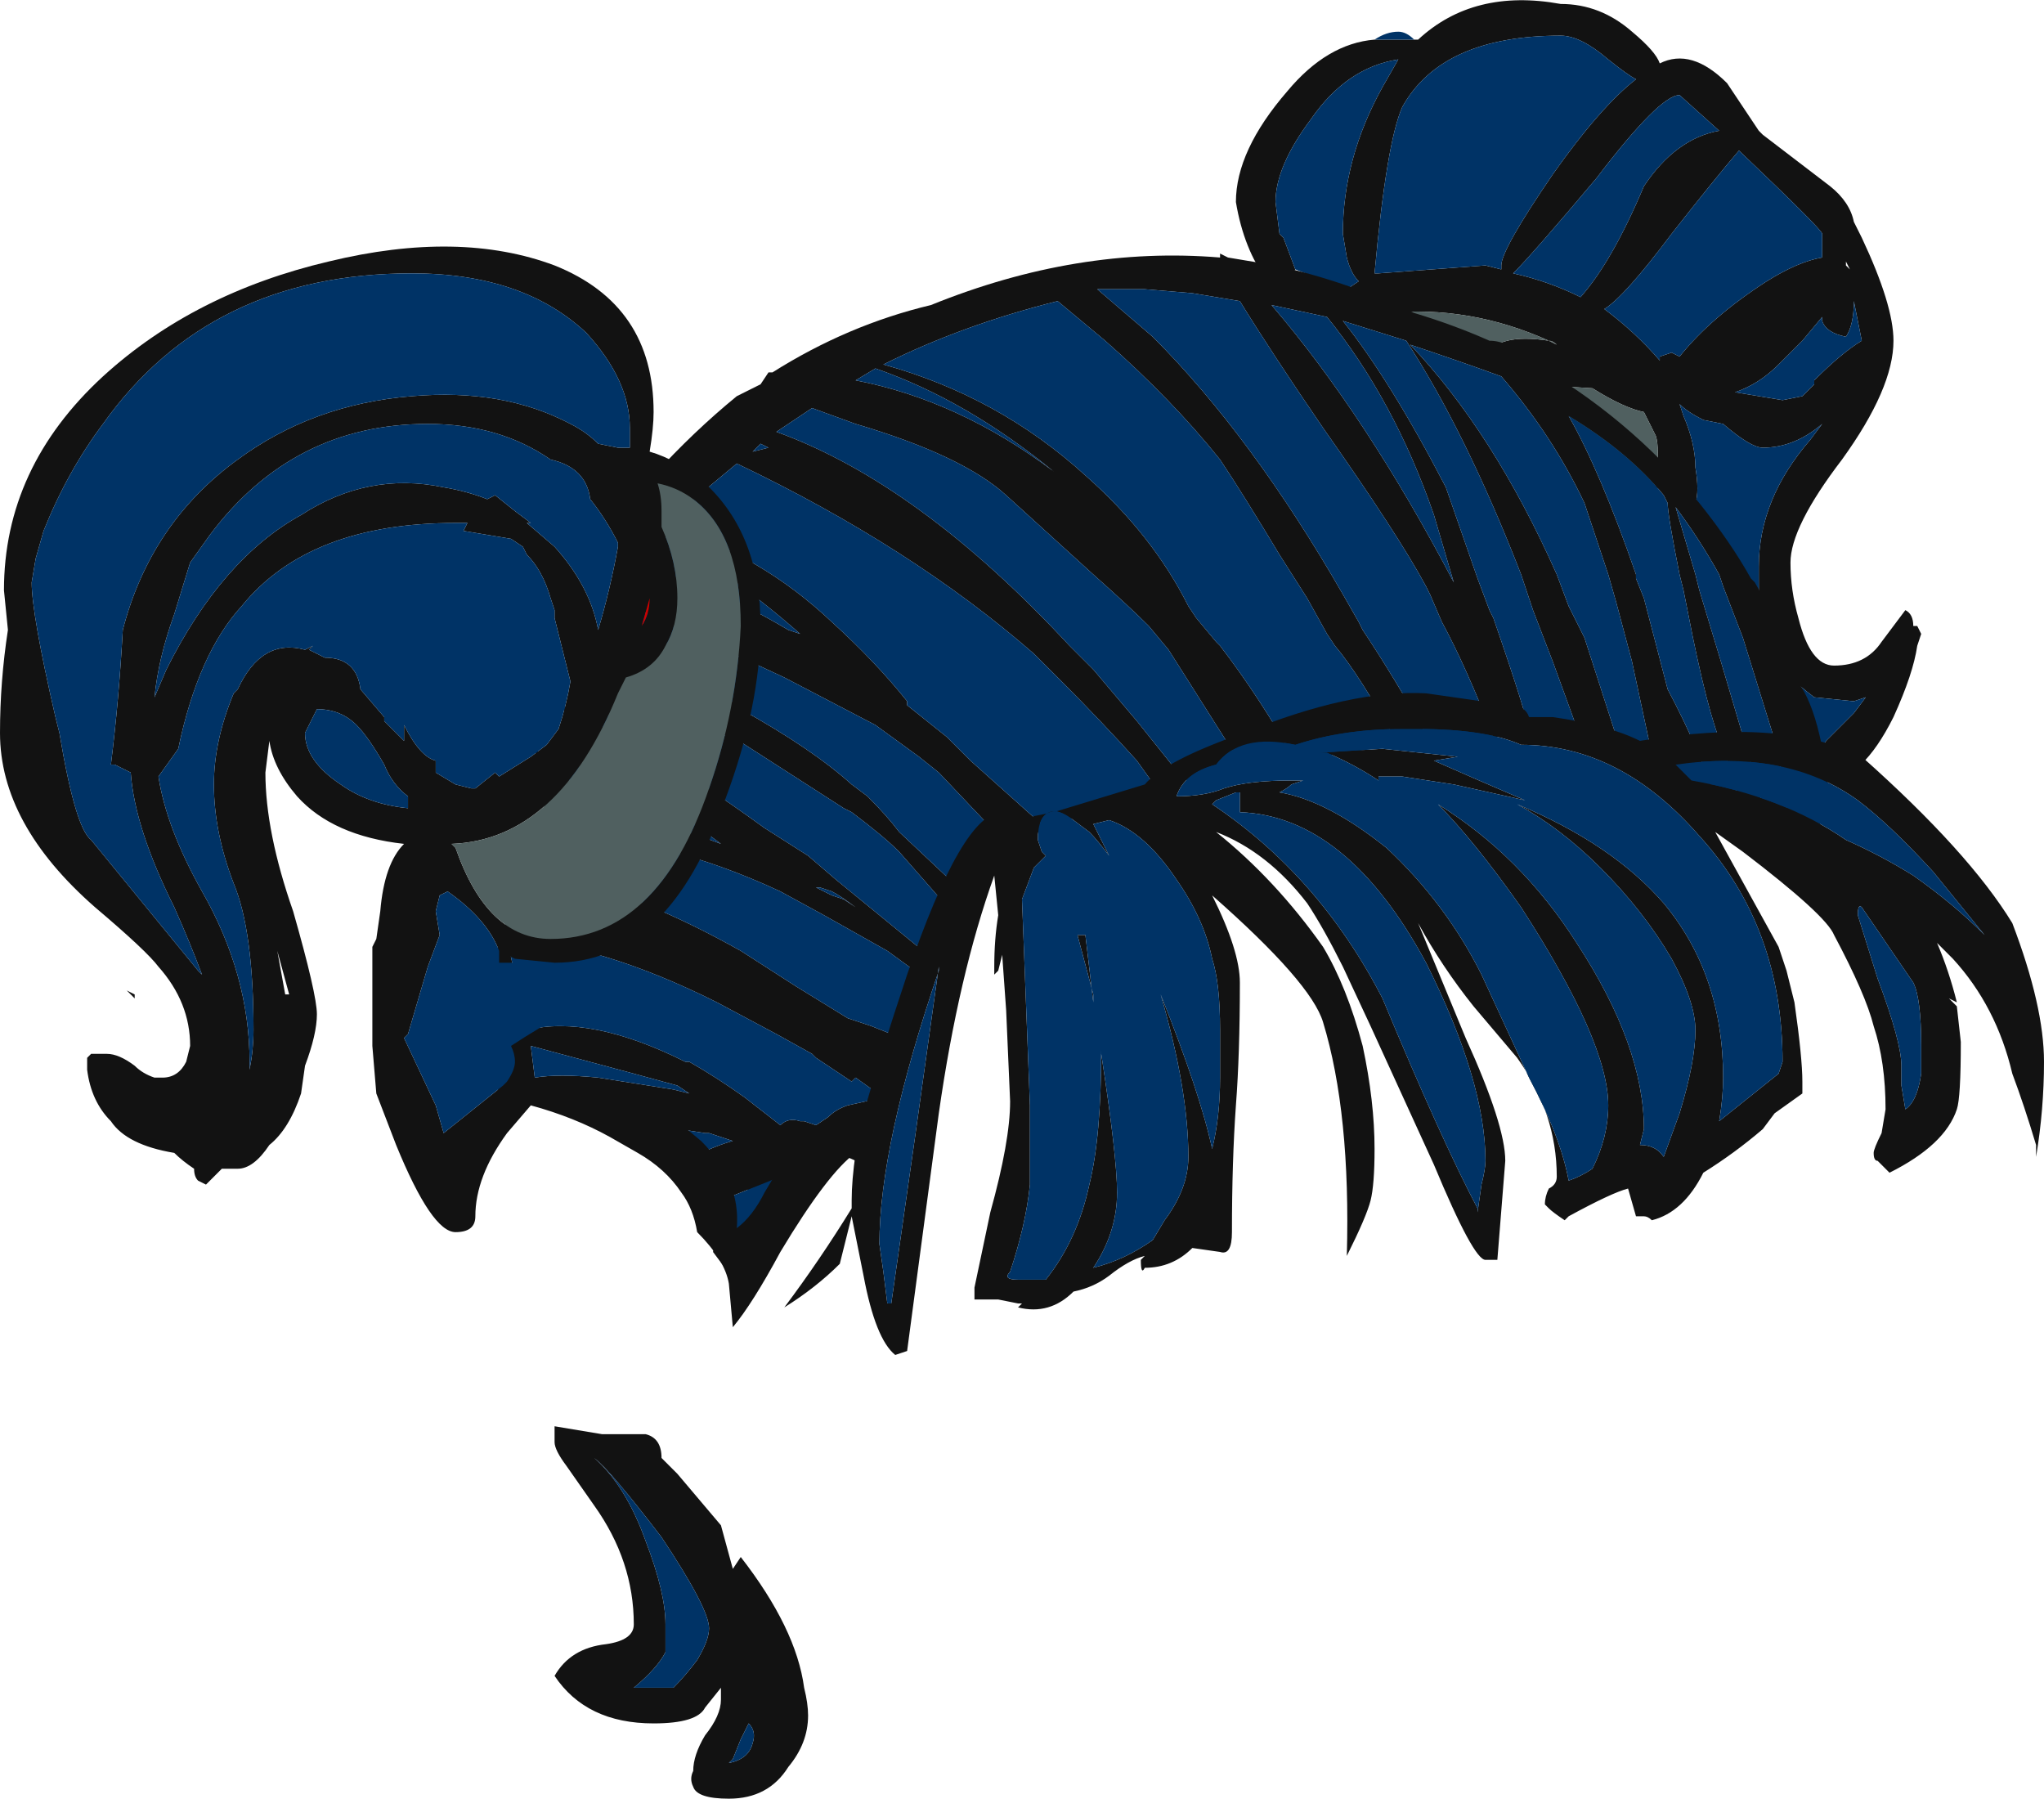 <?xml version="1.0" encoding="UTF-8" standalone="no"?>
<svg xmlns:ffdec="https://www.free-decompiler.com/flash" xmlns:xlink="http://www.w3.org/1999/xlink" ffdec:objectType="shape" height="22.7px" width="25.8px" xmlns="http://www.w3.org/2000/svg">
  <g transform="matrix(1.0, 0.0, 0.0, 1.0, 18.8, 16.75)">
    <path d="M1.35 -14.5 Q0.55 -13.55 0.3 -13.3 0.75 -13.2 1.15 -13.0 1.55 -13.45 1.95 -14.4 2.35 -15.0 2.9 -15.1 L2.4 -15.55 Q2.15 -15.55 1.35 -14.5 M1.5 -16.0 Q1.15 -16.3 0.9 -16.3 -0.6 -16.3 -1.1 -15.4 -1.3 -14.95 -1.45 -13.3 L-1.4 -13.3 -0.05 -13.4 0.15 -13.35 0.15 -13.4 Q0.15 -13.6 0.8 -14.55 1.4 -15.4 1.85 -15.75 1.75 -15.8 1.5 -16.0 M-0.95 -16.25 L-0.9 -16.25 Q-0.2 -16.9 0.9 -16.7 1.4 -16.7 1.8 -16.35 2.1 -16.1 2.15 -15.95 2.55 -16.15 3.0 -15.7 L3.4 -15.1 3.45 -15.05 4.3 -14.4 Q4.55 -14.2 4.6 -13.95 L4.7 -13.75 Q5.1 -12.9 5.1 -12.45 5.1 -11.85 4.45 -10.95 3.8 -10.1 3.8 -9.65 3.8 -9.3 3.9 -8.95 4.05 -8.35 4.35 -8.35 4.75 -8.35 4.95 -8.65 L5.25 -9.05 Q5.35 -9.0 5.35 -8.85 L5.4 -8.85 5.45 -8.75 5.4 -8.6 Q5.35 -8.25 5.1 -7.7 4.7 -6.9 4.25 -6.9 L4.05 -6.9 4.15 -7.25 4.25 -7.4 4.6 -7.75 4.75 -7.95 4.6 -7.9 4.1 -7.95 Q3.9 -8.1 3.75 -8.25 L3.4 -9.0 Q3.4 -9.2 3.4 -9.6 3.4 -10.45 4.05 -11.2 L4.2 -11.4 Q3.85 -11.1 3.45 -11.1 3.3 -11.1 2.95 -11.4 L2.7 -11.45 Q2.5 -11.55 2.4 -11.65 L2.45 -11.5 Q2.6 -11.15 2.6 -10.85 2.65 -10.55 2.6 -10.4 L2.1 -10.6 2.1 -10.7 Q2.15 -11.1 2.1 -11.25 L1.95 -11.55 Q1.7 -11.6 1.3 -11.85 L0.5 -11.9 -0.05 -12.25 Q0.1 -12.55 0.75 -12.45 L0.85 -12.4 Q0.8 -12.45 0.75 -12.45 -0.25 -12.9 -1.3 -12.8 L-1.8 -13.1 -1.65 -13.2 Q-1.75 -13.3 -1.8 -13.5 L-1.85 -13.8 Q-1.85 -14.75 -1.35 -15.65 L-1.15 -16.0 Q-1.8 -15.9 -2.25 -15.25 -2.7 -14.65 -2.7 -14.2 L-2.65 -13.8 -2.6 -13.75 -2.45 -13.35 -2.6 -13.15 Q-2.85 -13.15 -3.05 -13.65 -3.15 -13.9 -3.2 -14.2 -3.2 -14.85 -2.55 -15.6 -2.05 -16.2 -1.45 -16.25 L-0.95 -16.25 M4.5 -13.4 L4.55 -13.35 4.5 -13.45 4.5 -13.4 M4.5 -12.5 Q4.25 -12.55 4.2 -12.7 L4.2 -12.75 3.95 -12.45 3.65 -12.15 Q3.4 -11.9 3.1 -11.8 L3.7 -11.7 3.95 -11.75 4.1 -11.9 4.1 -11.95 Q4.45 -12.3 4.7 -12.45 L4.6 -12.95 Q4.6 -12.65 4.5 -12.5 M4.2 -13.5 L4.2 -13.8 Q4.2 -13.85 3.15 -14.85 2.85 -14.5 2.3 -13.8 1.7 -13.0 1.45 -12.85 1.85 -12.55 2.15 -12.2 L2.15 -12.25 2.3 -12.3 2.4 -12.25 Q2.8 -12.75 3.5 -13.2 3.9 -13.45 4.2 -13.5 M-9.75 -1.15 L-9.65 -1.25 Q-9.5 -1.3 -9.45 -1.5 L-9.3 -1.9 Q-9.0 -2.3 -7.75 -2.5 L-7.8 -2.2 -8.45 -2.2 -9.5 -0.7 -9.65 -0.75 -9.8 -0.95 -9.75 -1.15" fill="#121212" fill-rule="evenodd" stroke="none"/>
    <path d="M1.5 -16.0 Q1.75 -15.8 1.85 -15.75 1.4 -15.4 0.8 -14.55 0.15 -13.6 0.15 -13.4 L0.15 -13.35 -0.05 -13.4 -1.4 -13.3 -1.45 -13.3 Q-1.3 -14.95 -1.1 -15.4 -0.6 -16.3 0.9 -16.3 1.15 -16.3 1.5 -16.0 M1.35 -14.5 Q2.15 -15.55 2.4 -15.55 L2.9 -15.1 Q2.35 -15.0 1.95 -14.4 1.55 -13.45 1.15 -13.0 0.75 -13.2 0.3 -13.3 0.55 -13.55 1.35 -14.5 M4.15 -7.25 L4.05 -7.4 Q4.0 -7.4 4.0 -7.6 L3.75 -8.25 Q3.9 -8.1 4.1 -7.95 L4.6 -7.9 4.75 -7.95 4.6 -7.75 4.25 -7.4 4.15 -7.25 M3.4 -9.0 L2.6 -10.4 Q2.65 -10.55 2.6 -10.85 2.6 -11.15 2.45 -11.5 L2.4 -11.65 Q2.5 -11.55 2.7 -11.45 L2.95 -11.4 Q3.3 -11.1 3.45 -11.1 3.85 -11.1 4.2 -11.4 L4.05 -11.2 Q3.4 -10.45 3.4 -9.6 3.4 -9.2 3.4 -9.0 M-1.8 -13.1 L-2.45 -13.35 -2.6 -13.75 -2.65 -13.8 -2.7 -14.2 Q-2.7 -14.65 -2.25 -15.25 -1.8 -15.9 -1.15 -16.0 L-1.35 -15.65 Q-1.85 -14.75 -1.85 -13.8 L-1.8 -13.5 Q-1.75 -13.3 -1.65 -13.2 L-1.8 -13.1 M-1.45 -16.25 Q-1.3 -16.35 -1.15 -16.35 -1.05 -16.35 -0.95 -16.25 L-1.45 -16.25 M4.2 -13.5 Q3.9 -13.45 3.5 -13.2 2.8 -12.75 2.4 -12.25 L2.3 -12.3 2.15 -12.25 2.15 -12.2 Q1.85 -12.55 1.45 -12.85 1.7 -13.0 2.3 -13.8 2.85 -14.5 3.15 -14.85 4.2 -13.85 4.2 -13.8 L4.2 -13.5 M4.5 -12.5 Q4.6 -12.65 4.6 -12.95 L4.7 -12.45 Q4.45 -12.3 4.1 -11.95 L4.1 -11.9 3.95 -11.75 3.7 -11.7 3.1 -11.8 Q3.4 -11.9 3.65 -12.15 L3.95 -12.45 4.2 -12.75 4.2 -12.7 Q4.25 -12.55 4.5 -12.5" fill="#003366" fill-rule="evenodd" stroke="none"/>
    <path d="M2.1 -10.6 L0.5 -11.9 1.3 -11.85 Q1.7 -11.6 1.95 -11.55 L2.1 -11.25 Q2.15 -11.1 2.1 -10.7 L2.1 -10.6 M-0.05 -12.25 L-1.3 -12.8 Q-0.25 -12.9 0.75 -12.45 0.8 -12.45 0.85 -12.4 L0.75 -12.45 Q0.1 -12.55 -0.05 -12.25" fill="#506060" fill-rule="evenodd" stroke="none"/>
    <path d="M3.25 -6.35 L2.95 -7.3 Q2.75 -7.75 2.5 -9.05 L2.45 -9.3 2.4 -9.5 Q2.25 -10.25 2.25 -10.4 L2.2 -10.5 Q1.75 -11.05 1.0 -11.5 1.4 -10.8 1.85 -9.5 L1.85 -9.45 1.95 -9.2 2.25 -8.05 Q2.65 -7.3 2.9 -6.55 L2.1 -7.0 1.8 -8.4 1.6 -9.15 1.5 -9.5 1.2 -10.4 Q0.8 -11.25 0.15 -12.0 -0.4 -12.2 -1.0 -12.4 0.05 -11.3 0.85 -9.5 L1.0 -9.1 1.2 -8.7 1.7 -7.15 1.2 -7.3 0.8 -8.4 0.55 -9.05 0.4 -9.5 Q-0.3 -11.3 -1.05 -12.45 L-1.85 -12.7 Q-1.25 -11.95 -0.55 -10.6 L-0.15 -9.45 0.0 -9.05 0.05 -8.95 Q0.5 -7.65 0.5 -7.5 L0.5 -7.45 0.05 -7.45 Q-0.3 -8.35 -0.6 -8.9 L-0.75 -9.25 -0.8 -9.35 Q-1.15 -10.0 -2.1 -11.35 -2.75 -12.3 -3.15 -12.95 L-3.75 -13.05 -4.35 -13.1 -4.95 -13.1 -4.25 -12.5 Q-3.0 -11.25 -1.85 -9.25 L-1.65 -8.9 -1.6 -8.8 Q-1.2 -8.2 -0.75 -7.4 L-1.15 -7.35 Q-1.65 -8.25 -1.95 -8.6 L-2.05 -8.75 -2.3 -9.2 -2.65 -9.75 Q-3.1 -10.5 -3.4 -10.95 -4.0 -11.7 -4.85 -12.45 L-5.45 -12.95 Q-6.65 -12.65 -7.65 -12.15 -6.2 -11.75 -5.1 -10.75 -4.25 -10.0 -3.8 -9.1 L-3.7 -8.95 -3.45 -8.65 -3.4 -8.6 Q-2.9 -7.95 -2.45 -7.15 L-3.1 -7.05 -4.05 -8.55 -4.3 -8.85 Q-4.55 -9.1 -5.0 -9.5 L-6.1 -10.5 Q-6.65 -11.0 -8.0 -11.4 L-8.55 -11.6 -9.0 -11.3 Q-7.2 -10.65 -5.3 -8.6 L-5.0 -8.3 -4.45 -7.65 -3.85 -6.9 -4.2 -6.8 -4.45 -7.15 Q-4.9 -7.65 -5.4 -8.15 L-5.75 -8.5 Q-7.3 -9.85 -9.5 -10.9 L-10.1 -10.4 -10.35 -10.1 Q-9.2 -9.75 -8.3 -8.9 -7.75 -8.4 -7.35 -7.9 L-7.35 -7.85 -6.85 -7.45 -6.55 -7.15 -5.6 -6.3 -6.05 -6.05 -6.95 -7.0 -7.2 -7.2 -7.75 -7.6 -8.9 -8.2 -11.05 -9.2 -9.45 -7.8 Q-8.55 -7.3 -8.05 -6.85 L-7.85 -6.7 Q-7.6 -6.45 -7.45 -6.25 L-6.6 -5.45 -6.75 -5.2 -7.45 -6.0 Q-7.65 -6.2 -8.05 -6.5 L-8.15 -6.55 -9.55 -7.45 -11.85 -7.85 Q-10.8 -7.5 -9.15 -6.3 L-8.6 -5.95 -8.25 -5.65 -7.15 -4.75 -6.95 -4.6 -7.05 -4.35 -7.6 -4.75 -8.4 -5.2 -8.95 -5.5 Q-10.45 -6.2 -11.8 -6.2 L-11.65 -5.65 Q-10.7 -5.45 -9.45 -4.75 L-8.75 -4.3 -8.1 -3.9 -7.8 -3.8 -7.55 -3.7 -7.35 -3.55 -8.0 -2.1 Q-8.2 -2.2 -8.4 -2.2 L-8.95 -1.85 -8.95 -1.9 -9.95 -1.5 -10.2 -2.05 -10.05 -2.15 Q-9.75 -2.3 -9.55 -2.35 L-9.85 -2.45 -9.9 -2.45 -10.55 -2.55 -11.1 -2.6 -11.95 -2.8 Q-12.25 -2.85 -12.5 -2.75 L-12.6 -4.55 -10.55 -10.75 Q-10.05 -11.3 -9.5 -11.75 L-9.2 -11.9 -9.1 -12.05 -9.05 -12.05 Q-8.1 -12.65 -7.05 -12.9 -5.2 -13.65 -3.4 -13.5 L-3.4 -13.55 -3.3 -13.5 -2.7 -13.4 Q-1.8 -13.2 -0.95 -12.8 -0.45 -12.65 0.0 -12.45 0.25 -12.45 0.5 -12.2 1.75 -11.5 2.65 -10.4 3.05 -9.9 3.3 -9.45 L3.35 -9.4 Q3.7 -8.8 3.85 -8.2 4.2 -7.8 4.3 -6.55 L3.85 -5.85 3.65 -7.25 3.2 -8.7 2.95 -9.35 2.9 -9.5 Q2.65 -9.95 2.35 -10.35 L2.6 -9.5 2.65 -9.3 Q3.2 -7.5 3.6 -6.05 L3.25 -6.35 M-12.1 -7.3 L-11.25 -6.6 Q-10.5 -6.4 -9.7 -6.1 L-10.5 -6.7 -12.1 -7.3 M-12.15 -3.75 Q-11.35 -3.95 -10.15 -3.35 L-10.1 -3.35 Q-9.75 -3.15 -9.4 -2.9 L-8.95 -2.55 Q-8.85 -2.65 -8.7 -2.6 L-8.65 -2.6 -8.5 -2.55 -8.35 -2.65 Q-8.25 -2.75 -8.1 -2.8 L-7.65 -2.9 -8.0 -3.15 -8.05 -3.1 -8.5 -3.4 -8.55 -3.45 -9.0 -3.7 -9.75 -4.1 Q-11.25 -4.85 -12.4 -4.9 L-12.15 -3.75 M-12.05 -3.15 Q-11.75 -3.2 -11.25 -3.15 L-10.3 -3.0 -10.1 -2.95 -10.25 -3.05 -10.8 -3.2 -12.1 -3.55 -12.05 -3.15 M-2.75 -12.9 Q-1.55 -11.5 -0.45 -9.4 L-0.45 -9.4 -0.7 -10.25 Q-1.2 -11.7 -2.05 -12.75 L-2.75 -12.9 M-8.0 -11.95 Q-6.7 -11.7 -5.5 -10.8 -6.6 -11.7 -7.75 -12.1 L-8.0 -11.95 M-9.2 -11.15 L-9.3 -11.05 -9.1 -11.1 -9.2 -11.15 M-10.55 -9.9 L-10.75 -9.6 Q-9.95 -9.45 -8.85 -8.8 L-8.7 -8.75 Q-9.55 -9.5 -10.45 -10.0 L-10.55 -9.9 M-8.3 -5.45 L-8.15 -5.4 -8.0 -5.3 Q-8.2 -5.45 -8.3 -5.5 L-8.45 -5.55 -8.5 -5.55 -8.3 -5.45" fill="#121212" fill-rule="evenodd" stroke="none"/>
    <path d="M2.9 -6.55 Q2.65 -7.3 2.25 -8.05 L1.95 -9.2 1.85 -9.45 1.85 -9.5 Q1.4 -10.8 1.0 -11.5 1.75 -11.05 2.2 -10.5 L2.25 -10.4 Q2.25 -10.25 2.4 -9.5 L2.45 -9.3 2.5 -9.05 Q2.75 -7.75 2.95 -7.3 L3.25 -6.35 2.9 -6.55 M3.6 -6.05 Q3.2 -7.5 2.65 -9.3 L2.6 -9.5 2.35 -10.35 Q2.65 -9.95 2.9 -9.5 L2.95 -9.35 3.2 -8.7 3.65 -7.25 3.85 -5.85 3.6 -6.05 M-11.1 -2.6 L-10.55 -2.55 -9.9 -2.45 -9.85 -2.45 -9.55 -2.35 Q-9.75 -2.3 -10.05 -2.15 L-10.2 -2.05 -11.1 -2.6 M-9.95 -1.5 L-8.95 -1.9 -8.95 -1.85 -9.65 -0.85 -9.95 -1.5 M-7.35 -3.55 L-7.55 -3.7 -7.8 -3.8 -8.1 -3.9 -8.75 -4.3 -9.45 -4.75 Q-10.7 -5.45 -11.65 -5.65 L-11.8 -6.2 Q-10.45 -6.2 -8.95 -5.5 L-8.4 -5.2 -7.6 -4.75 -7.05 -4.35 -7.35 -3.55 M-6.95 -4.6 L-7.15 -4.75 -8.25 -5.65 -8.6 -5.95 -9.15 -6.3 Q-10.8 -7.5 -11.85 -7.85 L-9.55 -7.45 -8.15 -6.55 -8.05 -6.5 Q-7.65 -6.2 -7.45 -6.0 L-6.75 -5.2 -6.95 -4.6 M-6.6 -5.45 L-7.45 -6.25 Q-7.6 -6.45 -7.85 -6.7 L-8.05 -6.85 Q-8.55 -7.3 -9.45 -7.8 L-11.05 -9.2 -8.9 -8.2 -7.75 -7.6 -7.2 -7.2 -6.95 -7.0 -6.05 -6.05 -6.6 -5.45 M-5.6 -6.3 L-6.55 -7.15 -6.85 -7.45 -7.35 -7.85 -7.35 -7.9 Q-7.75 -8.4 -8.3 -8.9 -9.2 -9.75 -10.35 -10.1 L-10.1 -10.4 -9.5 -10.9 Q-7.3 -9.85 -5.75 -8.5 L-5.4 -8.15 Q-4.9 -7.65 -4.45 -7.15 L-4.2 -6.8 -5.6 -6.3 M-3.85 -6.9 L-4.45 -7.65 -5.0 -8.3 -5.3 -8.6 Q-7.2 -10.65 -9.0 -11.3 L-8.55 -11.6 -8.0 -11.4 Q-6.65 -11.0 -6.1 -10.5 L-5.0 -9.5 Q-4.55 -9.1 -4.3 -8.85 L-4.05 -8.55 -3.1 -7.05 -3.85 -6.9 M-2.45 -7.15 Q-2.9 -7.95 -3.4 -8.6 L-3.45 -8.65 -3.7 -8.95 -3.8 -9.1 Q-4.25 -10.0 -5.1 -10.75 -6.2 -11.75 -7.65 -12.15 -6.65 -12.65 -5.45 -12.95 L-4.85 -12.45 Q-4.0 -11.7 -3.4 -10.95 -3.1 -10.5 -2.65 -9.75 L-2.3 -9.2 -2.05 -8.75 -1.95 -8.6 Q-1.65 -8.25 -1.15 -7.35 L-2.45 -7.15 M-0.75 -7.4 Q-1.2 -8.2 -1.6 -8.8 L-1.65 -8.9 -1.85 -9.25 Q-3.0 -11.25 -4.25 -12.5 L-4.95 -13.1 -4.35 -13.1 -3.75 -13.05 -3.15 -12.95 Q-2.75 -12.3 -2.1 -11.35 -1.15 -10.0 -0.8 -9.35 L-0.75 -9.25 -0.6 -8.9 Q-0.3 -8.35 0.05 -7.45 L-0.75 -7.4 M0.5 -7.45 L0.5 -7.5 Q0.5 -7.65 0.05 -8.95 L0.0 -9.05 -0.15 -9.45 -0.55 -10.6 Q-1.25 -11.95 -1.85 -12.7 L-1.05 -12.45 Q-0.3 -11.3 0.4 -9.5 L0.55 -9.05 0.8 -8.4 1.2 -7.3 0.5 -7.45 M1.7 -7.15 L1.2 -8.7 1.0 -9.1 0.85 -9.5 Q0.05 -11.3 -1.0 -12.4 -0.4 -12.2 0.15 -12.0 0.8 -11.25 1.2 -10.4 L1.5 -9.5 1.6 -9.15 1.8 -8.4 2.1 -7.0 1.7 -7.15 M-2.75 -12.9 L-2.05 -12.75 Q-1.2 -11.7 -0.7 -10.25 L-0.45 -9.4 -0.45 -9.4 Q-1.55 -11.5 -2.75 -12.9 M-12.05 -3.15 L-12.1 -3.55 -10.8 -3.2 -10.25 -3.05 -10.1 -2.95 -10.3 -3.0 -11.25 -3.15 Q-11.75 -3.2 -12.05 -3.15 M-12.15 -3.75 L-12.4 -4.9 Q-11.25 -4.85 -9.75 -4.1 L-9.0 -3.7 -8.55 -3.45 -8.5 -3.4 -8.05 -3.1 -8.0 -3.15 -7.65 -2.9 -8.1 -2.8 Q-8.25 -2.75 -8.35 -2.65 L-8.5 -2.55 -8.65 -2.6 -8.7 -2.6 Q-8.85 -2.65 -8.95 -2.55 L-9.4 -2.9 Q-9.75 -3.15 -10.1 -3.35 L-10.15 -3.35 Q-11.35 -3.95 -12.15 -3.75 M-12.1 -7.3 L-10.5 -6.7 -9.7 -6.1 Q-10.5 -6.4 -11.25 -6.6 L-12.1 -7.3 M-10.55 -9.9 L-10.45 -10.0 Q-9.55 -9.5 -8.7 -8.75 L-8.85 -8.8 Q-9.95 -9.45 -10.75 -9.6 L-10.55 -9.9 M-9.2 -11.15 L-9.1 -11.1 -9.3 -11.05 -9.2 -11.15 M-8.0 -11.95 L-7.75 -12.1 Q-6.6 -11.7 -5.5 -10.8 -6.7 -11.7 -8.0 -11.95 M-8.3 -5.45 L-8.5 -5.55 -8.45 -5.55 -8.3 -5.5 Q-8.2 -5.45 -8.0 -5.3 L-8.15 -5.4 -8.3 -5.45" fill="#003366" fill-rule="evenodd" stroke="none"/>
    <path d="M-12.45 -3.05 L-12.15 -3.25 -12.0 -3.1 -11.95 -3.0 Q-11.15 -3.15 -10.45 -2.7 L-10.25 -2.6 -9.95 -2.35 Q-9.45 -1.85 -9.5 -1.25 -9.3 -1.4 -9.15 -1.7 L-8.85 -2.2 Q-8.5 -2.6 -7.9 -2.7 -7.7 -3.4 -7.35 -4.45 -6.65 -6.5 -6.15 -6.5 -6.05 -6.5 -6.05 -6.45 -6.0 -6.35 -5.95 -6.35 L-5.75 -6.45 -5.5 -6.5 -4.35 -6.85 Q-4.1 -7.15 -3.1 -7.5 -1.75 -8.05 -0.8 -8.0 L0.25 -7.85 Q0.45 -7.85 0.5 -7.7 L0.8 -7.7 Q1.5 -7.6 1.9 -7.4 3.7 -7.7 4.7 -7.2 6.05 -6.0 6.6 -5.1 7.0 -4.05 7.0 -3.35 7.0 -2.75 6.9 -2.15 L6.9 -2.3 Q6.75 -2.8 6.6 -3.2 6.4 -4.05 5.85 -4.65 L5.65 -4.85 Q5.8 -4.5 5.9 -4.1 L5.8 -4.15 5.9 -4.05 5.95 -3.6 Q5.95 -2.9 5.9 -2.75 5.75 -2.3 5.05 -1.95 L4.9 -2.1 Q4.85 -2.1 4.85 -2.2 4.85 -2.25 4.95 -2.45 L5.0 -2.75 Q5.0 -3.35 4.85 -3.8 4.75 -4.2 4.35 -4.95 4.25 -5.2 3.2 -6.0 L2.85 -6.25 3.65 -4.8 3.75 -4.5 3.85 -4.1 Q3.95 -3.4 3.95 -3.1 L3.95 -2.95 3.6 -2.7 3.45 -2.5 Q3.1 -2.2 2.7 -1.95 2.45 -1.45 2.05 -1.35 2.0 -1.4 1.95 -1.4 L1.85 -1.4 1.75 -1.75 Q1.55 -1.7 1.0 -1.4 L0.95 -1.35 Q0.8 -1.45 0.75 -1.5 L0.7 -1.55 Q0.7 -1.65 0.75 -1.75 0.85 -1.8 0.85 -1.9 0.85 -2.7 0.35 -3.4 L-0.2 -4.05 Q-0.6 -4.55 -0.9 -5.1 L-0.3 -3.65 Q0.2 -2.55 0.2 -2.1 L0.1 -0.85 Q0.15 -0.85 -0.05 -0.85 -0.2 -0.85 -0.7 -2.05 L-1.5 -3.8 -1.85 -4.55 Q-2.1 -5.05 -2.3 -5.35 -2.8 -6.0 -3.45 -6.25 -2.7 -5.65 -2.1 -4.8 -1.8 -4.3 -1.6 -3.55 -1.45 -2.85 -1.45 -2.25 -1.45 -1.8 -1.5 -1.6 -1.55 -1.4 -1.8 -0.9 -1.75 -2.7 -2.1 -3.85 -2.25 -4.35 -3.5 -5.45 -3.15 -4.75 -3.15 -4.35 -3.15 -3.45 -3.2 -2.8 -3.25 -2.1 -3.25 -1.2 -3.25 -0.9 -3.4 -0.95 L-3.75 -1.0 Q-4.0 -0.75 -4.35 -0.75 -4.4 -0.65 -4.4 -0.85 L-4.35 -0.9 Q-4.55 -0.85 -4.8 -0.65 -5.0 -0.5 -5.25 -0.45 -5.55 -0.15 -5.95 -0.25 L-5.9 -0.3 -5.95 -0.3 -6.2 -0.35 -6.5 -0.35 Q-6.5 -0.4 -6.5 -0.5 L-6.3 -1.45 Q-6.05 -2.35 -6.05 -2.85 L-6.1 -4.0 -6.15 -4.7 -6.2 -4.5 -6.25 -4.45 -6.25 -4.55 Q-6.25 -4.9 -6.2 -5.2 L-6.25 -5.7 Q-6.7 -4.45 -6.95 -2.7 L-7.35 0.3 -7.5 0.35 Q-7.75 0.15 -7.9 -0.65 L-8.05 -1.4 -8.2 -0.8 Q-8.5 -0.5 -8.9 -0.25 -8.45 -0.85 -8.05 -1.5 L-8.05 -1.6 Q-8.05 -1.85 -8.0 -2.2 -8.35 -1.95 -8.95 -0.95 -9.3 -0.3 -9.55 0.0 L-9.6 -0.55 Q-9.65 -0.85 -10.0 -1.2 -10.05 -1.5 -10.2 -1.7 -10.4 -2.0 -10.75 -2.2 L-11.1 -2.4 Q-11.55 -2.65 -12.1 -2.8 L-12.4 -2.45 Q-12.8 -1.9 -12.8 -1.4 -12.8 -1.2 -13.05 -1.2 -13.35 -1.2 -13.8 -2.3 L-14.05 -2.95 -14.1 -3.55 -14.1 -4.8 -14.05 -4.9 -14.0 -5.25 Q-13.95 -5.85 -13.7 -6.1 -14.6 -6.2 -15.05 -6.7 -15.35 -7.05 -15.4 -7.4 L-15.45 -7.0 Q-15.45 -6.25 -15.1 -5.25 -14.8 -4.2 -14.8 -3.95 -14.8 -3.7 -14.95 -3.3 L-15.0 -2.95 Q-15.15 -2.5 -15.4 -2.3 -15.6 -2.0 -15.8 -2.0 L-16.0 -2.0 -16.2 -1.8 -16.3 -1.85 Q-16.35 -1.9 -16.35 -2.0 -16.5 -2.1 -16.6 -2.2 -17.2 -2.3 -17.4 -2.6 -17.65 -2.85 -17.7 -3.25 L-17.7 -3.4 -17.65 -3.45 -17.45 -3.45 Q-17.3 -3.45 -17.1 -3.3 -17.0 -3.2 -16.85 -3.15 L-16.75 -3.15 Q-16.55 -3.15 -16.45 -3.35 L-16.4 -3.55 Q-16.4 -4.1 -16.8 -4.55 -16.95 -4.75 -17.6 -5.3 -18.8 -6.35 -18.8 -7.5 -18.8 -8.15 -18.7 -8.8 L-18.75 -9.3 Q-18.75 -10.85 -17.5 -12.0 -16.35 -13.05 -14.65 -13.45 -13.0 -13.85 -11.8 -13.4 -10.55 -12.9 -10.55 -11.55 -10.55 -11.35 -10.6 -11.05 -10.25 -10.95 -9.9 -10.65 -9.2 -10.0 -9.2 -8.85 -9.2 -7.85 -9.65 -6.65 -10.35 -4.6 -11.8 -4.6 L-12.3 -4.65 -12.5 -4.75 Q-12.65 -5.15 -13.15 -5.5 L-13.25 -5.45 -13.3 -5.25 -13.25 -4.95 -13.4 -4.55 -13.65 -3.7 -13.7 -3.65 -13.3 -2.8 -13.2 -2.45 -12.45 -3.05 M5.35 -5.7 Q5.85 -5.35 6.25 -4.95 L5.6 -5.75 Q5.05 -6.35 4.65 -6.65 3.75 -7.3 2.35 -7.1 L2.55 -6.9 Q3.7 -6.7 4.5 -6.15 4.95 -5.95 5.35 -5.7 M4.7 -5.3 Q4.65 -5.35 4.65 -5.2 L4.9 -4.4 Q5.2 -3.6 5.2 -3.3 L5.2 -3.05 5.25 -2.75 Q5.4 -2.85 5.45 -3.2 L5.45 -3.55 Q5.45 -4.15 5.35 -4.35 L4.7 -5.3 M-0.95 -7.55 L-1.1 -7.55 Q-1.85 -7.55 -2.45 -7.35 -3.15 -7.5 -3.45 -7.1 -3.85 -7.0 -3.95 -6.7 -3.6 -6.7 -3.35 -6.8 -3.05 -6.9 -2.5 -6.9 L-2.35 -6.9 -2.5 -6.85 Q-2.55 -6.8 -2.65 -6.75 -2.05 -6.65 -1.3 -6.05 -0.55 -5.35 -0.1 -4.45 L0.5 -3.15 Q0.9 -2.4 1.0 -1.85 1.15 -1.9 1.3 -2.0 1.5 -2.4 1.5 -2.8 1.5 -3.6 0.4 -5.3 -0.2 -6.15 -0.65 -6.6 0.4 -5.95 1.1 -4.85 1.95 -3.55 1.95 -2.5 L1.9 -2.3 Q2.1 -2.3 2.2 -2.15 L2.4 -2.7 Q2.6 -3.35 2.6 -3.75 2.6 -4.1 2.3 -4.65 1.95 -5.25 1.4 -5.8 0.9 -6.3 0.35 -6.6 1.55 -6.1 2.2 -5.35 2.95 -4.45 2.95 -3.15 2.95 -2.9 2.9 -2.6 L3.65 -3.2 3.7 -3.35 Q3.7 -5.05 2.65 -6.2 1.65 -7.35 0.4 -7.35 -0.05 -7.55 -0.9 -7.55 L-0.95 -7.55 M-13.4 -11.4 Q-15.1 -11.4 -16.15 -10.0 L-16.4 -9.65 -16.6 -9.0 Q-16.8 -8.45 -16.85 -7.95 L-16.7 -8.3 Q-16.0 -9.7 -15.0 -10.25 -14.15 -10.8 -13.2 -10.6 -12.9 -10.55 -12.65 -10.45 L-12.55 -10.5 -12.3 -10.3 -12.1 -10.15 -12.15 -10.15 -11.8 -9.85 Q-11.35 -9.35 -11.25 -8.8 -11.1 -9.3 -11.0 -9.85 L-11.0 -9.9 Q-11.15 -10.2 -11.35 -10.45 -11.4 -10.85 -11.85 -10.95 -12.5 -11.4 -13.4 -11.4 M-11.6 -11.4 Q-11.4 -11.3 -11.25 -11.15 L-11.0 -11.1 -10.85 -11.1 Q-10.85 -11.25 -10.85 -11.35 -10.85 -11.95 -11.4 -12.55 -12.2 -13.3 -13.6 -13.3 -16.15 -13.3 -17.5 -11.4 -17.95 -10.8 -18.25 -10.05 L-18.35 -9.7 -18.4 -9.4 Q-18.4 -9.0 -18.1 -7.7 L-18.05 -7.5 Q-17.85 -6.3 -17.65 -6.15 L-16.3 -4.5 -16.25 -4.45 Q-16.4 -4.85 -16.6 -5.3 -17.1 -6.3 -17.15 -7.0 L-17.35 -7.1 -17.4 -7.1 Q-17.3 -7.9 -17.25 -8.8 -16.9 -10.15 -15.8 -10.95 -14.85 -11.65 -13.6 -11.75 -12.45 -11.85 -11.6 -11.4 M-14.7 -8.45 Q-14.3 -8.45 -14.25 -8.05 L-13.95 -7.7 -13.95 -7.65 -13.7 -7.4 -13.7 -7.6 Q-13.5 -7.2 -13.3 -7.15 L-13.3 -7.0 -13.05 -6.85 -12.85 -6.8 -12.8 -6.8 -12.55 -7.0 -12.5 -6.95 -12.1 -7.2 -11.9 -7.35 -11.75 -7.55 Q-11.65 -7.85 -11.6 -8.15 L-11.8 -8.95 -11.8 -9.05 -11.85 -9.2 Q-11.95 -9.55 -12.15 -9.75 L-12.2 -9.85 -12.35 -9.95 -12.95 -10.05 -12.9 -10.15 -13.05 -10.15 Q-14.9 -10.15 -15.75 -9.1 -16.3 -8.5 -16.55 -7.3 L-16.8 -6.95 Q-16.7 -6.3 -16.25 -5.5 -15.65 -4.45 -15.65 -3.35 L-15.65 -3.25 Q-15.6 -3.5 -15.6 -3.75 -15.6 -5.0 -15.85 -5.6 -16.1 -6.25 -16.1 -6.85 -16.1 -7.4 -15.85 -8.0 L-15.8 -8.05 Q-15.5 -8.7 -14.95 -8.55 L-14.85 -8.6 -14.9 -8.55 -14.7 -8.45 M-14.95 -7.5 Q-14.95 -7.15 -14.5 -6.85 -14.15 -6.6 -13.65 -6.55 L-13.65 -6.7 Q-13.85 -6.85 -13.95 -7.1 -14.15 -7.45 -14.3 -7.6 -14.5 -7.8 -14.8 -7.8 L-14.95 -7.5 M-13.05 -6.05 Q-12.65 -4.9 -11.85 -4.9 -10.5 -4.9 -9.85 -6.8 -9.5 -7.8 -9.45 -8.85 -9.45 -10.0 -10.05 -10.45 -10.25 -10.6 -10.5 -10.65 -10.45 -10.5 -10.45 -10.3 L-10.45 -10.1 Q-10.25 -9.65 -10.25 -9.2 -10.25 -8.85 -10.4 -8.6 -10.55 -8.3 -10.9 -8.2 L-11.0 -8.0 Q-11.75 -6.15 -13.1 -6.1 L-13.05 -6.05 M-17.1 -4.15 L-17.2 -4.25 -17.1 -4.2 -17.1 -4.15 M-15.3 -4.75 L-15.2 -4.2 -15.15 -4.2 -15.3 -4.75 M-2.05 -7.25 L-2.15 -7.25 -1.35 -7.3 -0.4 -7.2 -0.7 -7.15 Q-0.25 -6.95 0.45 -6.65 L-0.45 -6.85 -1.1 -6.95 -1.4 -6.95 -1.4 -6.9 Q-1.7 -7.1 -2.05 -7.25 M-10.6 -9.2 L-10.7 -8.85 Q-10.6 -9.0 -10.6 -9.2 M-6.95 -4.5 Q-7.7 -2.3 -7.7 -1.05 L-7.65 -0.7 -7.6 -0.3 -7.55 -0.3 -7.25 -2.4 -6.95 -4.55 -6.95 -4.5 M-5.95 -0.6 L-5.6 -0.6 Q-5.2 -1.1 -5.05 -1.8 -4.9 -2.4 -4.9 -3.5 L-4.9 -3.45 Q-4.7 -2.15 -4.7 -1.7 -4.7 -1.2 -5.0 -0.75 -4.6 -0.85 -4.25 -1.1 L-4.1 -1.35 Q-3.8 -1.75 -3.8 -2.15 -3.8 -3.0 -4.15 -4.2 -3.65 -2.95 -3.5 -2.25 -3.4 -2.65 -3.4 -3.15 -3.4 -3.45 -3.4 -3.75 -3.4 -4.35 -3.5 -4.65 -3.6 -5.15 -3.95 -5.65 -4.35 -6.25 -4.8 -6.4 L-5.0 -6.35 -4.8 -5.95 Q-4.95 -6.15 -5.05 -6.25 L-5.25 -6.4 Q-5.45 -6.55 -5.55 -6.5 -5.7 -6.45 -5.7 -6.15 L-5.65 -6.0 -5.6 -5.95 -5.75 -5.8 -5.9 -5.4 -5.8 -2.8 -5.8 -1.8 Q-5.85 -1.3 -6.05 -0.7 -6.15 -0.6 -5.95 -0.6 M-3.2 -6.75 L-3.45 -6.65 -3.5 -6.6 Q-2.15 -5.7 -1.35 -4.15 -0.6 -2.35 -0.15 -1.5 L-0.15 -1.45 -0.1 -1.8 Q-0.05 -2.0 -0.05 -2.1 -0.05 -3.1 -0.8 -4.6 -1.8 -6.45 -3.15 -6.5 L-3.15 -6.75 -3.2 -6.75 M-5.2 -4.95 L-5.1 -4.95 -5.0 -4.1 -5.0 -4.2 -5.2 -4.95 M-11.2 1.35 L-10.65 1.35 Q-10.45 1.4 -10.45 1.65 L-10.25 1.85 -9.7 2.5 -9.55 3.05 -9.45 2.9 Q-8.75 3.8 -8.65 4.55 -8.6 4.75 -8.6 4.9 -8.6 5.25 -8.85 5.55 -9.1 5.95 -9.6 5.95 -10.0 5.95 -10.05 5.8 -10.1 5.7 -10.05 5.6 -10.05 5.4 -9.9 5.15 -9.7 4.9 -9.7 4.7 L-9.7 4.55 -9.9 4.8 Q-10.0 5.0 -10.55 5.0 -11.4 5.0 -11.8 4.4 -11.6 4.05 -11.15 4.0 -10.8 3.95 -10.8 3.75 -10.8 2.95 -11.3 2.25 L-11.65 1.75 Q-11.8 1.55 -11.8 1.45 L-11.8 1.25 -11.2 1.35 M-11.3 1.65 Q-10.9 2.0 -10.65 2.7 -10.4 3.35 -10.4 3.75 -10.4 4.05 -10.4 4.1 -10.5 4.3 -10.8 4.55 L-10.3 4.55 Q-10.15 4.4 -10.0 4.2 -9.85 3.95 -9.85 3.8 -9.85 3.55 -10.45 2.65 -11.1 1.8 -11.3 1.65 M-9.35 5.0 L-9.45 5.2 -9.55 5.45 -9.6 5.5 Q-9.35 5.45 -9.3 5.25 -9.25 5.1 -9.35 5.0" fill="#121212" fill-rule="evenodd" stroke="none"/>
    <path d="M-10.6 -9.2 Q-10.6 -9.0 -10.7 -8.85 L-10.6 -9.2" fill="#cc0000" fill-rule="evenodd" stroke="none"/>
    <path d="M-12.5 -4.75 L-12.5 -4.6 -12.3 -4.6 Q-11.35 -4.6 -11.35 -4.2 L-11.95 -3.8 Q-12.2 -3.65 -12.35 -3.55 -12.3 -3.45 -12.3 -3.35 -12.3 -3.25 -12.4 -3.1 L-12.45 -3.05 -13.2 -2.45 -13.3 -2.8 -13.7 -3.65 -13.65 -3.7 -13.4 -4.55 -13.25 -4.95 -13.3 -5.25 -13.25 -5.45 -13.15 -5.5 Q-12.65 -5.15 -12.5 -4.75 M-0.9 -7.55 Q-0.05 -7.55 0.4 -7.35 1.65 -7.35 2.65 -6.2 3.7 -5.05 3.7 -3.35 L3.65 -3.2 2.9 -2.6 Q2.95 -2.9 2.95 -3.15 2.95 -4.45 2.2 -5.35 1.55 -6.1 0.35 -6.6 0.9 -6.3 1.4 -5.8 1.95 -5.25 2.3 -4.65 2.6 -4.1 2.6 -3.75 2.6 -3.35 2.4 -2.7 L2.2 -2.15 Q2.1 -2.3 1.9 -2.3 L1.95 -2.5 Q1.95 -3.55 1.1 -4.85 0.4 -5.95 -0.65 -6.6 -0.2 -6.15 0.4 -5.3 1.5 -3.6 1.5 -2.8 1.5 -2.4 1.3 -2.0 1.15 -1.9 1.0 -1.85 0.9 -2.4 0.5 -3.15 L-0.1 -4.45 Q-0.55 -5.35 -1.3 -6.05 -2.05 -6.65 -2.65 -6.75 -2.55 -6.8 -2.5 -6.85 L-2.35 -6.9 -2.5 -6.9 Q-3.05 -6.9 -3.35 -6.8 -3.6 -6.7 -3.95 -6.7 -3.85 -7.0 -3.45 -7.1 -3.15 -7.5 -2.45 -7.35 -1.85 -7.55 -1.1 -7.55 L-0.95 -7.55 -0.9 -7.55 M4.7 -5.3 L5.35 -4.35 Q5.45 -4.15 5.45 -3.55 L5.45 -3.2 Q5.4 -2.85 5.25 -2.75 L5.2 -3.05 5.2 -3.3 Q5.2 -3.6 4.9 -4.4 L4.65 -5.2 Q4.65 -5.35 4.7 -5.3 M5.35 -5.7 Q4.95 -5.95 4.5 -6.15 3.7 -6.7 2.55 -6.9 L2.35 -7.1 Q3.75 -7.3 4.65 -6.65 5.05 -6.35 5.6 -5.75 L6.25 -4.95 Q5.85 -5.35 5.35 -5.7 M-14.95 -7.5 L-14.8 -7.8 Q-14.5 -7.8 -14.3 -7.6 -14.15 -7.45 -13.95 -7.1 -13.85 -6.85 -13.65 -6.7 L-13.65 -6.55 Q-14.15 -6.6 -14.5 -6.85 -14.95 -7.15 -14.95 -7.5 M-14.7 -8.45 L-14.9 -8.55 -14.85 -8.6 -14.95 -8.55 Q-15.5 -8.7 -15.8 -8.05 L-15.85 -8.0 Q-16.1 -7.4 -16.1 -6.85 -16.1 -6.25 -15.85 -5.6 -15.6 -5.0 -15.6 -3.75 -15.6 -3.5 -15.65 -3.25 L-15.65 -3.35 Q-15.65 -4.45 -16.25 -5.5 -16.7 -6.3 -16.8 -6.95 L-16.55 -7.3 Q-16.3 -8.5 -15.75 -9.1 -14.9 -10.15 -13.05 -10.15 L-12.9 -10.15 -12.95 -10.05 -12.35 -9.95 -12.2 -9.85 -12.15 -9.75 Q-11.95 -9.55 -11.85 -9.2 L-11.8 -9.05 -11.8 -8.95 -11.6 -8.15 Q-11.65 -7.85 -11.75 -7.55 L-11.9 -7.35 -12.1 -7.2 -12.5 -6.95 -12.55 -7.0 -12.8 -6.8 -12.85 -6.8 -13.05 -6.85 -13.3 -7.0 -13.3 -7.15 Q-13.5 -7.2 -13.7 -7.6 L-13.7 -7.4 -13.95 -7.65 -13.95 -7.7 -14.25 -8.05 Q-14.3 -8.45 -14.7 -8.45 M-11.6 -11.4 Q-12.45 -11.85 -13.6 -11.75 -14.85 -11.65 -15.8 -10.95 -16.9 -10.15 -17.25 -8.8 -17.3 -7.9 -17.4 -7.1 L-17.35 -7.1 -17.15 -7.0 Q-17.1 -6.3 -16.6 -5.3 -16.4 -4.85 -16.25 -4.45 L-16.3 -4.5 -17.65 -6.15 Q-17.85 -6.3 -18.05 -7.5 L-18.1 -7.7 Q-18.4 -9.0 -18.4 -9.4 L-18.35 -9.7 -18.25 -10.05 Q-17.95 -10.8 -17.5 -11.4 -16.15 -13.3 -13.6 -13.3 -12.2 -13.3 -11.4 -12.55 -10.85 -11.95 -10.85 -11.35 -10.85 -11.25 -10.85 -11.1 L-11.0 -11.1 -11.25 -11.15 Q-11.4 -11.3 -11.6 -11.4 M-13.4 -11.4 Q-12.5 -11.4 -11.85 -10.95 -11.4 -10.85 -11.35 -10.45 -11.15 -10.2 -11.0 -9.9 L-11.0 -9.85 Q-11.1 -9.3 -11.25 -8.8 -11.35 -9.35 -11.8 -9.85 L-12.15 -10.15 -12.1 -10.15 -12.3 -10.3 -12.55 -10.5 -12.65 -10.45 Q-12.9 -10.55 -13.2 -10.6 -14.15 -10.8 -15.0 -10.25 -16.0 -9.7 -16.7 -8.3 L-16.85 -7.95 Q-16.8 -8.45 -16.6 -9.0 L-16.4 -9.65 -16.15 -10.0 Q-15.1 -11.4 -13.4 -11.4 M-2.05 -7.25 Q-1.7 -7.1 -1.4 -6.9 L-1.4 -6.95 -1.1 -6.95 -0.45 -6.85 0.45 -6.65 Q-0.25 -6.95 -0.7 -7.15 L-0.4 -7.2 -1.35 -7.3 -2.15 -7.25 -2.05 -7.25 M-5.2 -4.95 L-5.0 -4.2 -5.0 -4.1 -5.1 -4.95 -5.2 -4.95 M-3.2 -6.75 L-3.15 -6.75 -3.15 -6.5 Q-1.8 -6.45 -0.8 -4.6 -0.05 -3.1 -0.05 -2.1 -0.05 -2.0 -0.1 -1.8 L-0.15 -1.45 -0.15 -1.5 Q-0.6 -2.35 -1.35 -4.15 -2.15 -5.7 -3.5 -6.6 L-3.45 -6.65 -3.2 -6.75 M-5.95 -0.6 Q-6.15 -0.6 -6.05 -0.7 -5.85 -1.3 -5.8 -1.8 L-5.8 -2.8 -5.9 -5.4 -5.75 -5.8 -5.6 -5.95 -5.65 -6.0 -5.7 -6.15 Q-5.7 -6.45 -5.55 -6.5 -5.45 -6.55 -5.25 -6.4 L-5.05 -6.25 Q-4.95 -6.15 -4.8 -5.95 L-5.0 -6.35 -4.8 -6.4 Q-4.35 -6.25 -3.95 -5.65 -3.6 -5.15 -3.5 -4.65 -3.4 -4.35 -3.4 -3.75 -3.4 -3.45 -3.4 -3.15 -3.4 -2.65 -3.5 -2.25 -3.65 -2.95 -4.15 -4.2 -3.8 -3.0 -3.8 -2.15 -3.8 -1.75 -4.1 -1.35 L-4.25 -1.1 Q-4.6 -0.85 -5.0 -0.75 -4.7 -1.2 -4.7 -1.7 -4.7 -2.15 -4.9 -3.45 L-4.9 -3.5 Q-4.9 -2.4 -5.05 -1.8 -5.2 -1.1 -5.6 -0.6 L-5.95 -0.6 M-6.95 -4.5 L-6.95 -4.55 -7.25 -2.4 -7.55 -0.3 -7.6 -0.3 -7.65 -0.7 -7.7 -1.05 Q-7.7 -2.3 -6.95 -4.5 M-9.35 5.0 Q-9.25 5.1 -9.3 5.25 -9.35 5.45 -9.6 5.5 L-9.55 5.45 -9.45 5.2 -9.35 5.0 M-11.3 1.65 Q-11.1 1.8 -10.45 2.65 -9.85 3.55 -9.85 3.8 -9.85 3.95 -10.0 4.2 -10.15 4.4 -10.3 4.55 L-10.8 4.55 Q-10.5 4.3 -10.4 4.1 -10.4 4.05 -10.4 3.75 -10.4 3.35 -10.65 2.7 -10.9 2.0 -11.3 1.65" fill="#003366" fill-rule="evenodd" stroke="none"/>
    <path d="M-13.05 -6.05 L-13.1 -6.1 Q-11.75 -6.15 -11.0 -8.0 L-10.9 -8.2 Q-10.55 -8.3 -10.4 -8.6 -10.25 -8.85 -10.25 -9.2 -10.25 -9.65 -10.45 -10.1 L-10.45 -10.3 Q-10.45 -10.5 -10.5 -10.65 -10.25 -10.6 -10.05 -10.45 -9.45 -10.0 -9.45 -8.85 -9.5 -7.8 -9.85 -6.8 -10.5 -4.9 -11.85 -4.9 -12.65 -4.9 -13.05 -6.05" fill="#506060" fill-rule="evenodd" stroke="none"/>
  </g>
</svg>
